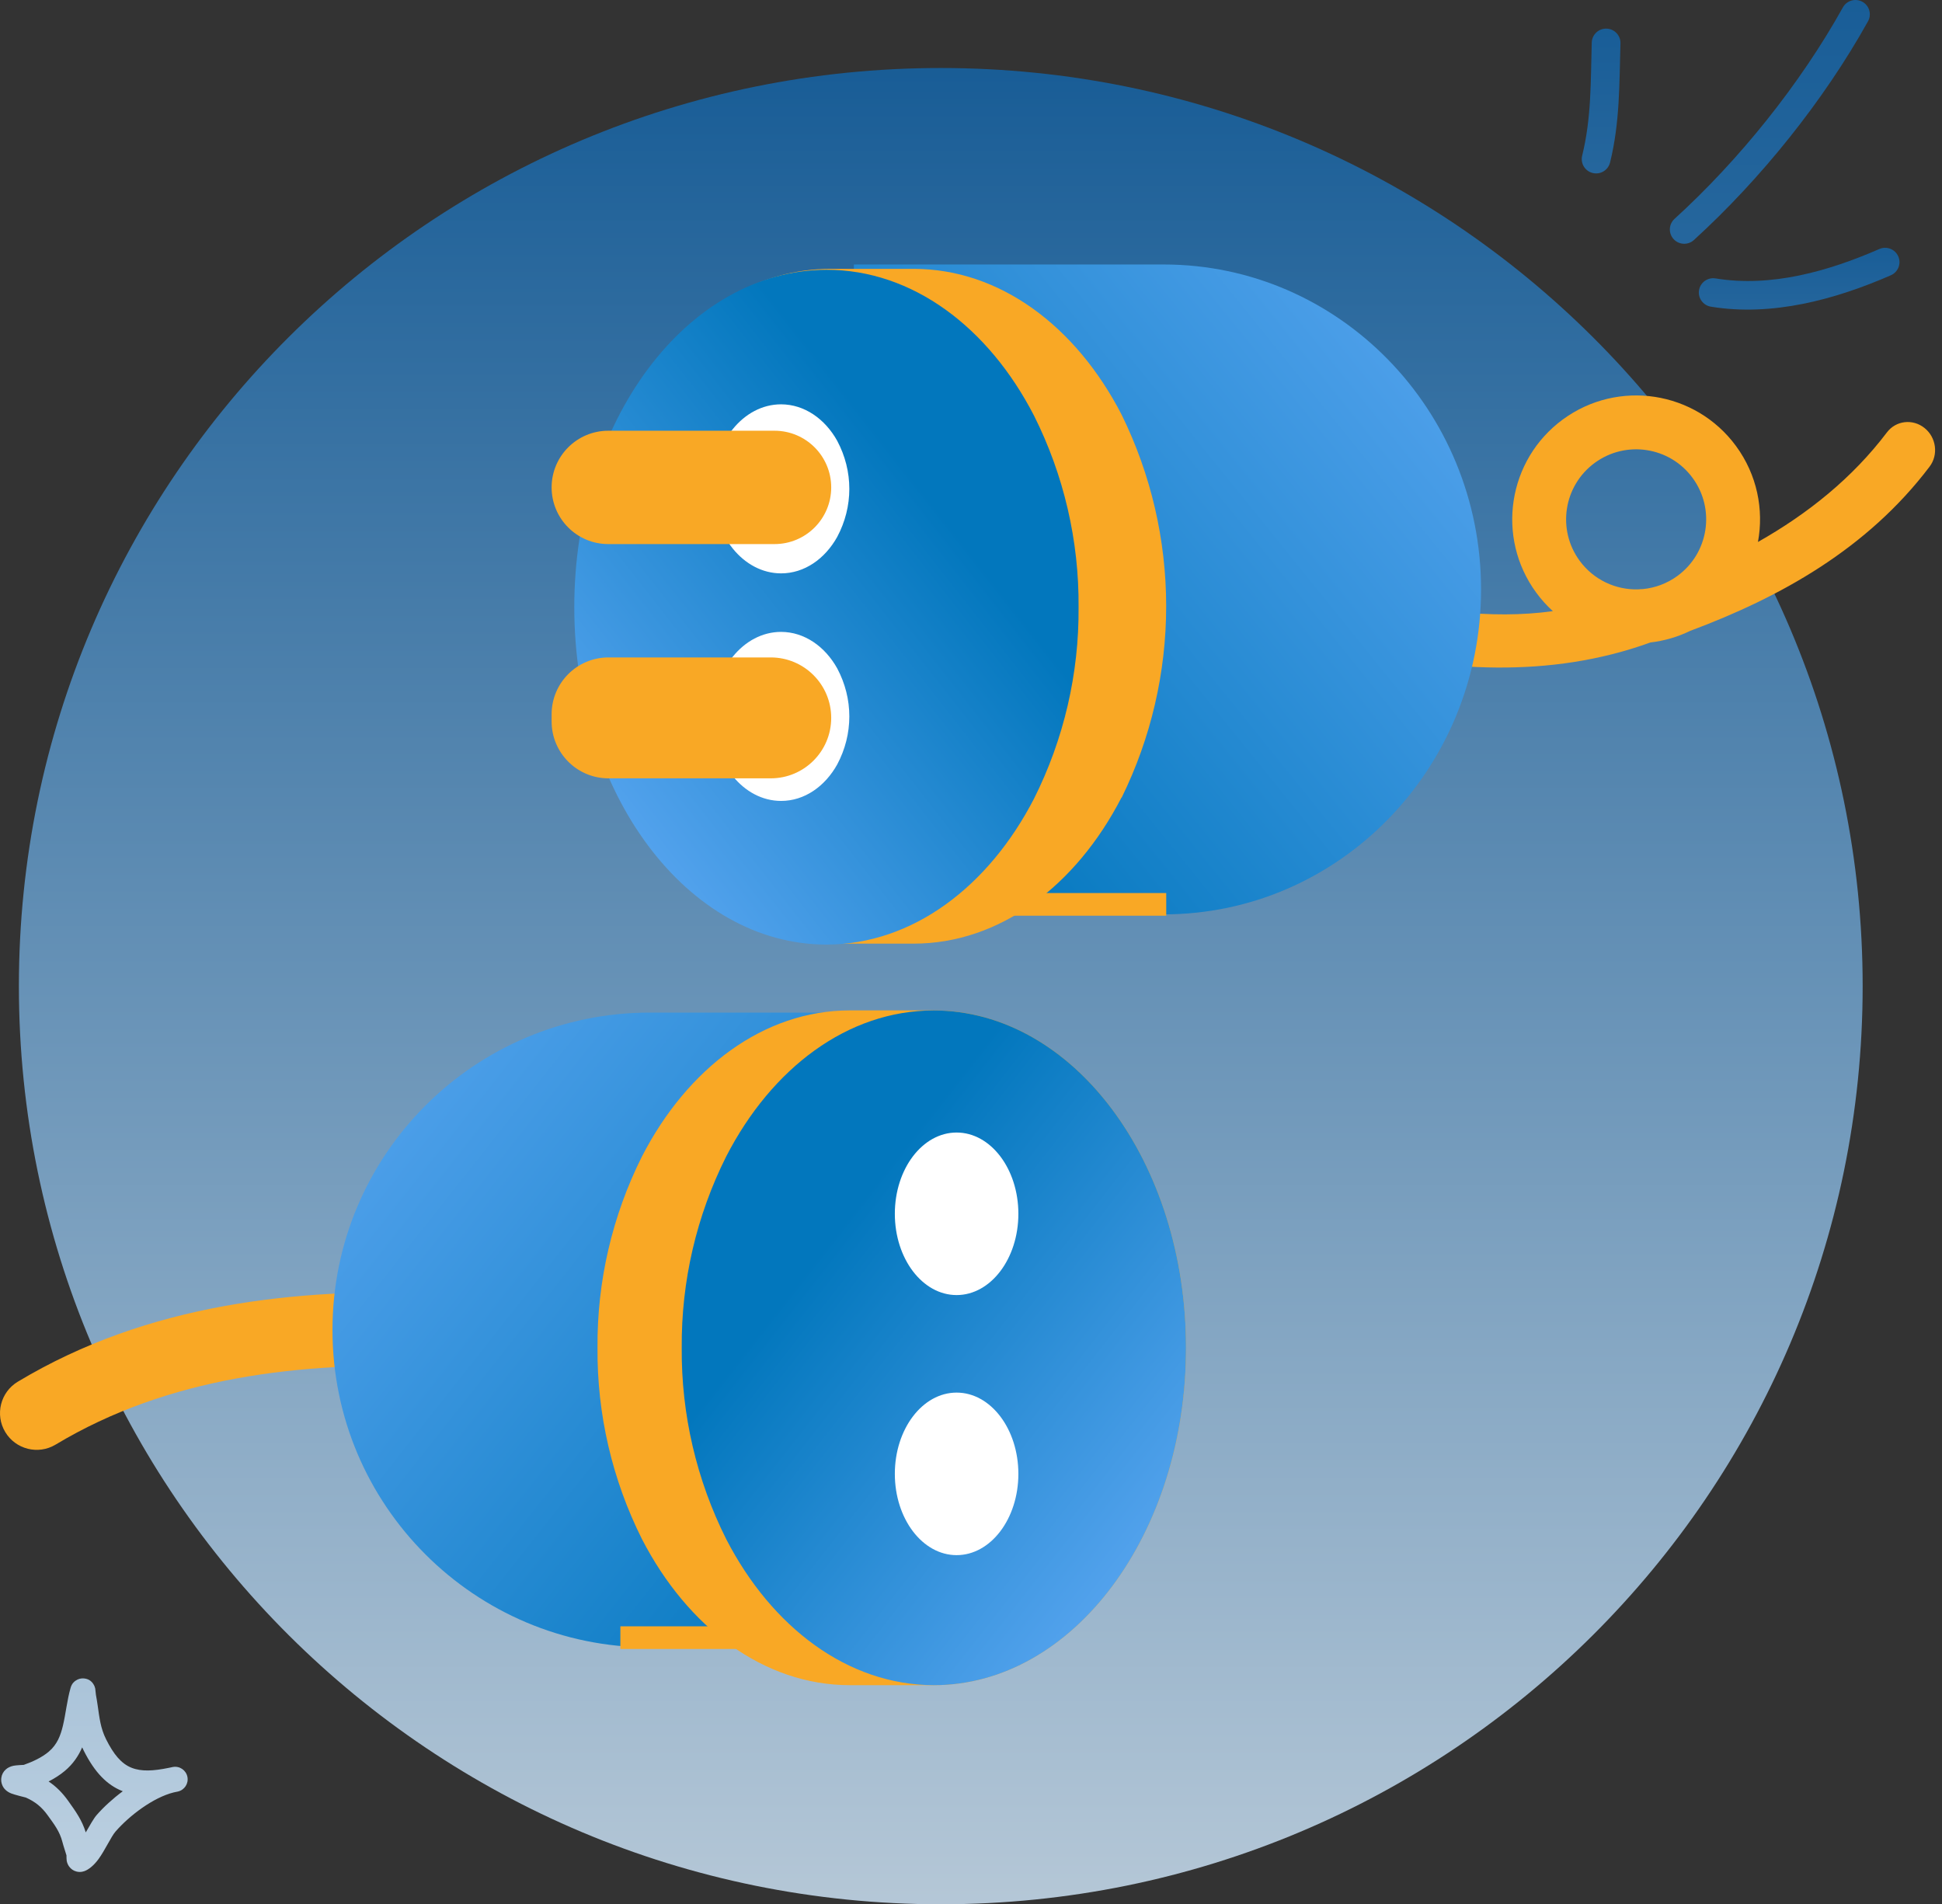 <?xml version="1.0" encoding="UTF-8"?>
<svg width="257px" height="252px" viewBox="0 0 257 252" version="1.1" xmlns="http://www.w3.org/2000/svg" xmlns:xlink="http://www.w3.org/1999/xlink">
    <rect x="0" y="0" width="257" height="252" fill="#333333" stroke="none"/>
    <title>404_BG</title>
    <defs>
        <linearGradient x1="49.615%" y1="-16.281%" x2="49.615%" y2="138.116%" id="linearGradient-1">
            <stop stop-color="#004C8C" offset="0%"></stop>
            <stop stop-color="#EFEFEF" offset="100%"></stop>
        </linearGradient>
        <linearGradient x1="3.428%" y1="-0.161%" x2="98.119%" y2="79.248%" id="linearGradient-2">
            <stop stop-color="#58A5F0" offset="0%"></stop>
            <stop stop-color="#0277BD" offset="100%"></stop>
        </linearGradient>
        <linearGradient x1="22.074%" y1="41.102%" x2="77.926%" y2="100%" id="linearGradient-3">
            <stop stop-color="#0277BD" offset="0%"></stop>
            <stop stop-color="#58A5F0" offset="100%"></stop>
        </linearGradient>
        <linearGradient x1="1.183%" y1="-0.161%" x2="100.438%" y2="79.248%" id="linearGradient-4">
            <stop stop-color="#58A5F0" offset="0%"></stop>
            <stop stop-color="#0277BD" offset="100%"></stop>
        </linearGradient>
        <linearGradient x1="22.066%" y1="41.102%" x2="77.934%" y2="100%" id="linearGradient-5">
            <stop stop-color="#0277BD" offset="0%"></stop>
            <stop stop-color="#58A5F0" offset="100%"></stop>
        </linearGradient>
        <linearGradient x1="50%" y1="-192.134%" x2="50%" y2="1786.395%" id="linearGradient-6">
            <stop stop-color="#004C8C" offset="0%"></stop>
            <stop stop-color="#FFFFFF" offset="100%"></stop>
        </linearGradient>
        <linearGradient x1="50%" y1="-192.134%" x2="50%" y2="1786.395%" id="linearGradient-7">
            <stop stop-color="#004C8C" offset="0%"></stop>
            <stop stop-color="#FFFFFF" offset="100%"></stop>
        </linearGradient>
        <linearGradient x1="50%" y1="-192.134%" x2="50%" y2="1786.395%" id="linearGradient-8">
            <stop stop-color="#004C8C" offset="0%"></stop>
            <stop stop-color="#FFFFFF" offset="100%"></stop>
        </linearGradient>
        <linearGradient x1="50%" y1="-992.229%" x2="50%" y2="493.694%" id="linearGradient-9">
            <stop stop-color="#004C8C" offset="0%"></stop>
            <stop stop-color="#FFFFFF" offset="100%"></stop>
        </linearGradient>
    </defs>
    <g id="Page-1" stroke="none" stroke-width="1" fill="none" fill-rule="evenodd">
        <g id="404_BG">
            <path d="M124.5,252 C191.879,252 246.5,197.603 246.5,130.5 C246.5,63.397 191.879,9 124.5,9 C57.121,9 2.5,63.397 2.5,130.5 C2.5,197.603 57.121,252 124.5,252 Z" id="BG" fill="url(#linearGradient-1)" fill-rule="nonzero"></path>
            <path d="M222.005,76.201 C226.132,73.173 227.023,67.373 223.996,63.246 C220.968,59.119 215.168,58.228 211.041,61.256 C206.914,64.283 206.023,70.084 209.05,74.21 C210.918,76.756 213.84,78.07 216.773,77.994 C216.983,77.971 217.2,77.957 217.421,77.954 C219.026,77.799 220.611,77.224 222.005,76.201 Z M179.674,78.703 C188.824,80.74 197.144,82.012 205.505,80.877 C204.705,80.15 203.966,79.333 203.302,78.428 C197.945,71.126 199.522,60.864 206.824,55.508 C214.126,50.151 224.387,51.727 229.744,59.029 C232.53,62.827 233.441,67.427 232.645,71.72 C239.257,67.981 245.143,63.256 249.715,57.215 C250.904,55.646 253.13,55.388 254.689,56.64 C256.248,57.892 256.548,60.179 255.36,61.749 C247.104,72.656 235.571,79.046 223.688,83.48 C222.002,84.301 220.22,84.81 218.42,85.018 C204.961,89.898 191.075,88.721 178.102,85.832 C176.197,85.408 175.005,83.468 175.439,81.5 C175.873,79.531 177.769,78.279 179.674,78.703 Z" id="Shape" fill="#F9A825"></path>
            <path d="M113,78 C113,54.252 131.804,35 155,35 L196,35 L196,121 L155,121 C131.804,121 113,101.748 113,78 L113,78 Z" id="Path_COPY_001" fill="url(#linearGradient-2)" fill-rule="nonzero" transform="translate(154.5, 78) scale(-1, 1) translate(-154.5, -78) "></path>
            <path d="M148.408,105.556 C142.387,117.231 132.307,124.876 120.895,124.876 L109.872,124.876 C91.419,124.876 76.456,104.883 76.456,80.228 C76.456,55.573 91.419,35.587 109.872,35.58 L120.93,35.58 C132.342,35.58 142.435,43.211 148.443,54.9 C152.315,62.779 154.329,71.442 154.329,80.221 C154.329,89 152.315,97.663 148.443,105.542 L148.408,105.556 Z" id="Path" fill="#F9A825" fill-rule="nonzero"></path>
            <path d="M81.892,105.677 C87.906,117.334 97.958,124.973 109.356,125 C127.795,125 142.738,104.991 142.738,80.347 C142.738,55.703 127.795,35.721 109.356,35.7 C97.958,35.7 87.906,43.332 81.892,55.016 C77.95,62.874 75.932,71.556 76.002,80.347 C75.932,89.138 77.95,97.819 81.892,105.677 Z" id="Path_COPY_01" fill="url(#linearGradient-3)" fill-rule="nonzero" transform="translate(109.369, 80.35) scale(-1, 1) translate(-109.369, -80.35) "></path>
            <path d="M110.802,88.46 C109.176,85.54 106.452,83.627 103.368,83.62 C98.375,83.62 94.33,88.632 94.33,94.805 C94.33,100.978 98.375,105.983 103.368,105.99 C106.452,105.99 109.176,104.079 110.802,101.15 C111.852,99.177 112.398,97.006 112.398,94.807 C112.398,92.607 111.852,90.437 110.802,88.463 L110.802,88.46 Z" id="Path" fill="#FFFFFF" fill-rule="nonzero"></path>
            <path d="M110.802,58.346 C109.176,55.426 106.452,53.513 103.368,53.506 C98.375,53.506 94.33,58.518 94.33,64.691 C94.33,70.864 98.375,75.869 103.368,75.876 C106.452,75.876 109.176,73.964 110.802,71.036 C111.852,69.062 112.398,66.892 112.398,64.693 C112.398,62.493 111.852,60.323 110.802,58.349 L110.802,58.346 Z" id="Path" fill="#FFFFFF" fill-rule="nonzero"></path>
            <path d="M73,95.475 C73,99.631 76.369,103 80.525,103 L102,103 C106.418,103 110,99.419 110,95 L110,95 C110,90.582 106.418,87 102,87 L80.525,87 C76.369,87 73,90.369 73,94.526 L73,95.475 Z" id="Path" fill="#F9A825" fill-rule="nonzero"></path>
            <path d="M73,64.5 C73,68.642 76.358,72 80.5,72 L102.5,72 C106.642,72 110,68.642 110,64.5 L110,64.5 C110,60.358 106.642,57 102.5,57 L80.5,57 C76.358,57 73,60.358 73,64.5 L73,64.5 Z" id="Path" fill="#F9A825" fill-rule="nonzero"></path>
            <polygon id="Path" fill="#F9A825" points="133.852 118.179 154.337 118.179 154.337 121.179 133.852 121.179"></polygon>
            <path d="M2.357,182.844 C19.652,172.459 39.245,170.482 58.004,171.103 C60.684,171.192 62.785,173.437 62.696,176.117 C62.608,178.798 60.363,180.899 57.682,180.81 C39.679,180.213 22.304,182.195 7.357,191.171 C5.057,192.551 2.074,191.807 0.694,189.507 C-0.687,187.208 0.058,184.225 2.357,182.844 Z" id="Path" fill="#F9A825"></path>
            <path d="M44,176 C44,152.804 62.804,134 86,134 L127,134 L127,218 L86,218 C62.804,218 44,199.196 44,176 L44,176 Z" id="Path" fill="url(#linearGradient-4)" fill-rule="nonzero"></path>
            <path d="M84.961,203.685 C90.99,215.361 101.07,223.005 112.481,223.005 L123.539,223.005 C141.992,223.005 156.956,203.012 156.956,178.358 C156.956,153.703 141.992,133.717 123.539,133.71 L112.481,133.71 C101.07,133.71 90.976,141.341 84.961,153.03 C81.02,160.887 79.002,169.568 79.072,178.358 C79.002,187.148 81.02,195.828 84.961,203.685 L84.961,203.685 Z" id="Path" fill="#F9A825" fill-rule="nonzero"></path>
            <path d="M96.109,203.685 C102.123,215.34 112.175,222.978 123.573,223.005 C142.012,223.005 156.955,202.999 156.955,178.358 C156.955,153.717 142.012,133.738 123.573,133.717 C112.175,133.717 102.123,141.348 96.109,153.03 C92.167,160.887 90.149,169.568 90.219,178.358 C90.149,187.148 92.167,195.828 96.109,203.685 Z" id="Path" fill="url(#linearGradient-5)" fill-rule="nonzero"></path>
            <path d="M126.595,184.287 C131.109,184.287 134.769,189.102 134.769,195.042 C134.769,200.982 131.109,205.797 126.595,205.797 C122.08,205.797 118.421,200.982 118.421,195.042 C118.421,189.102 122.08,184.287 126.595,184.287 Z" id="Path" fill="#FFFFFF" fill-rule="nonzero"></path>
            <path d="M126.595,149.871 C131.109,149.871 134.769,154.686 134.769,160.626 C134.769,166.566 131.109,171.381 126.595,171.381 C122.08,171.381 118.421,166.566 118.421,160.626 C118.421,154.686 122.08,149.871 126.595,149.871 Z" id="Path" fill="#FFFFFF" fill-rule="nonzero"></path>
            <polygon id="Path" fill="#F9A825" points="82.099 215.216 99.35 215.216 99.35 218.216 82.099 218.216"></polygon>
            <path d="M213.072,21.503 C214.378,16.209 214.293,11.11 214.449,5.74 C214.48,4.691 213.653,3.819 212.605,3.788 C211.555,3.756 210.679,4.584 210.648,5.633 C210.5,10.725 210.62,15.57 209.381,20.599 C209.13,21.617 209.754,22.646 210.773,22.893 C211.791,23.146 212.822,22.52 213.072,21.503 Z" id="Path" fill="url(#linearGradient-6)"></path>
            <path d="M224.168,31.763 C233.027,23.689 241.375,13.303 247.21,2.815 C247.719,1.899 247.387,0.743 246.47,0.237 C245.552,-0.268 244.394,0.06 243.885,0.976 C238.243,11.117 230.17,21.162 221.603,28.964 C220.828,29.672 220.774,30.872 221.482,31.643 C222.19,32.414 223.393,32.471 224.168,31.763 Z" id="Path" fill="url(#linearGradient-7)"></path>
            <path d="M226.412,40.583 C234.515,41.916 242.867,39.642 250.235,36.426 C251.197,36.002 251.635,34.884 251.215,33.93 C250.794,32.97 249.672,32.534 248.711,32.951 C242,35.882 234.411,38.056 227.031,36.843 C225.996,36.672 225.017,37.373 224.846,38.403 C224.675,39.433 225.377,40.412 226.412,40.583 Z" id="Path" fill="url(#linearGradient-8)"></path>
            <path d="M3.148,233.552 C4.303,233.141 5.518,232.594 6.455,231.802 C7.567,230.862 8.02,229.651 8.324,228.377 C8.714,226.739 8.87,224.995 9.343,223.355 C9.518,222.746 9.855,222.515 10,222.413 C10.365,222.155 10.735,222.086 11.082,222.112 C11.495,222.142 12.06,222.298 12.433,222.988 C12.486,223.087 12.555,223.238 12.601,223.444 C12.635,223.596 12.657,224.069 12.693,224.264 C12.782,224.744 12.857,225.224 12.928,225.708 C13.162,227.315 13.297,228.681 14.036,230.158 C15.04,232.163 16.046,233.39 17.41,233.933 C18.729,234.458 20.306,234.36 22.322,233.948 C22.513,233.901 22.703,233.861 22.891,233.829 C23.779,233.674 24.628,234.257 24.803,235.142 C24.977,236.026 24.413,236.888 23.532,237.083 C23.349,237.123 23.168,237.162 22.988,237.197 C20.265,237.871 17.113,240.277 15.281,242.383 C14.716,243.033 13.89,244.849 13.046,246.007 C12.424,246.862 11.725,247.425 11.138,247.624 C10.744,247.758 10.412,247.738 10.138,247.67 C9.74,247.572 9.41,247.356 9.156,247.013 C9.018,246.825 8.89,246.574 8.829,246.253 C8.8,246.098 8.797,245.705 8.797,245.528 C8.626,244.936 8.415,244.359 8.262,243.763 C7.896,242.339 7.179,241.438 6.327,240.248 C5.53,239.134 4.674,238.434 3.42,237.875 C3.256,237.836 1.94,237.513 1.474,237.328 C0.795,237.057 0.471,236.602 0.354,236.357 C0.154,235.942 0.133,235.579 0.173,235.277 C0.232,234.83 0.433,234.448 0.788,234.139 C1.009,233.948 1.338,233.761 1.778,233.67 C2.119,233.599 3.022,233.558 3.148,233.552 Z M10.875,231.232 C10.936,231.368 11.001,231.505 11.07,231.643 C12.54,234.58 14.184,236.219 16.183,237.015 L16.25,237.041 C14.913,238.033 13.703,239.143 12.778,240.206 C12.397,240.644 11.893,241.554 11.348,242.487 C10.853,240.878 10.043,239.741 9.026,238.317 C8.248,237.231 7.433,236.414 6.432,235.748 C7.209,235.349 7.95,234.882 8.596,234.336 C9.671,233.428 10.381,232.376 10.875,231.232 Z" id="Shape" fill="url(#linearGradient-9)"></path>
        </g>
    </g>
</svg>